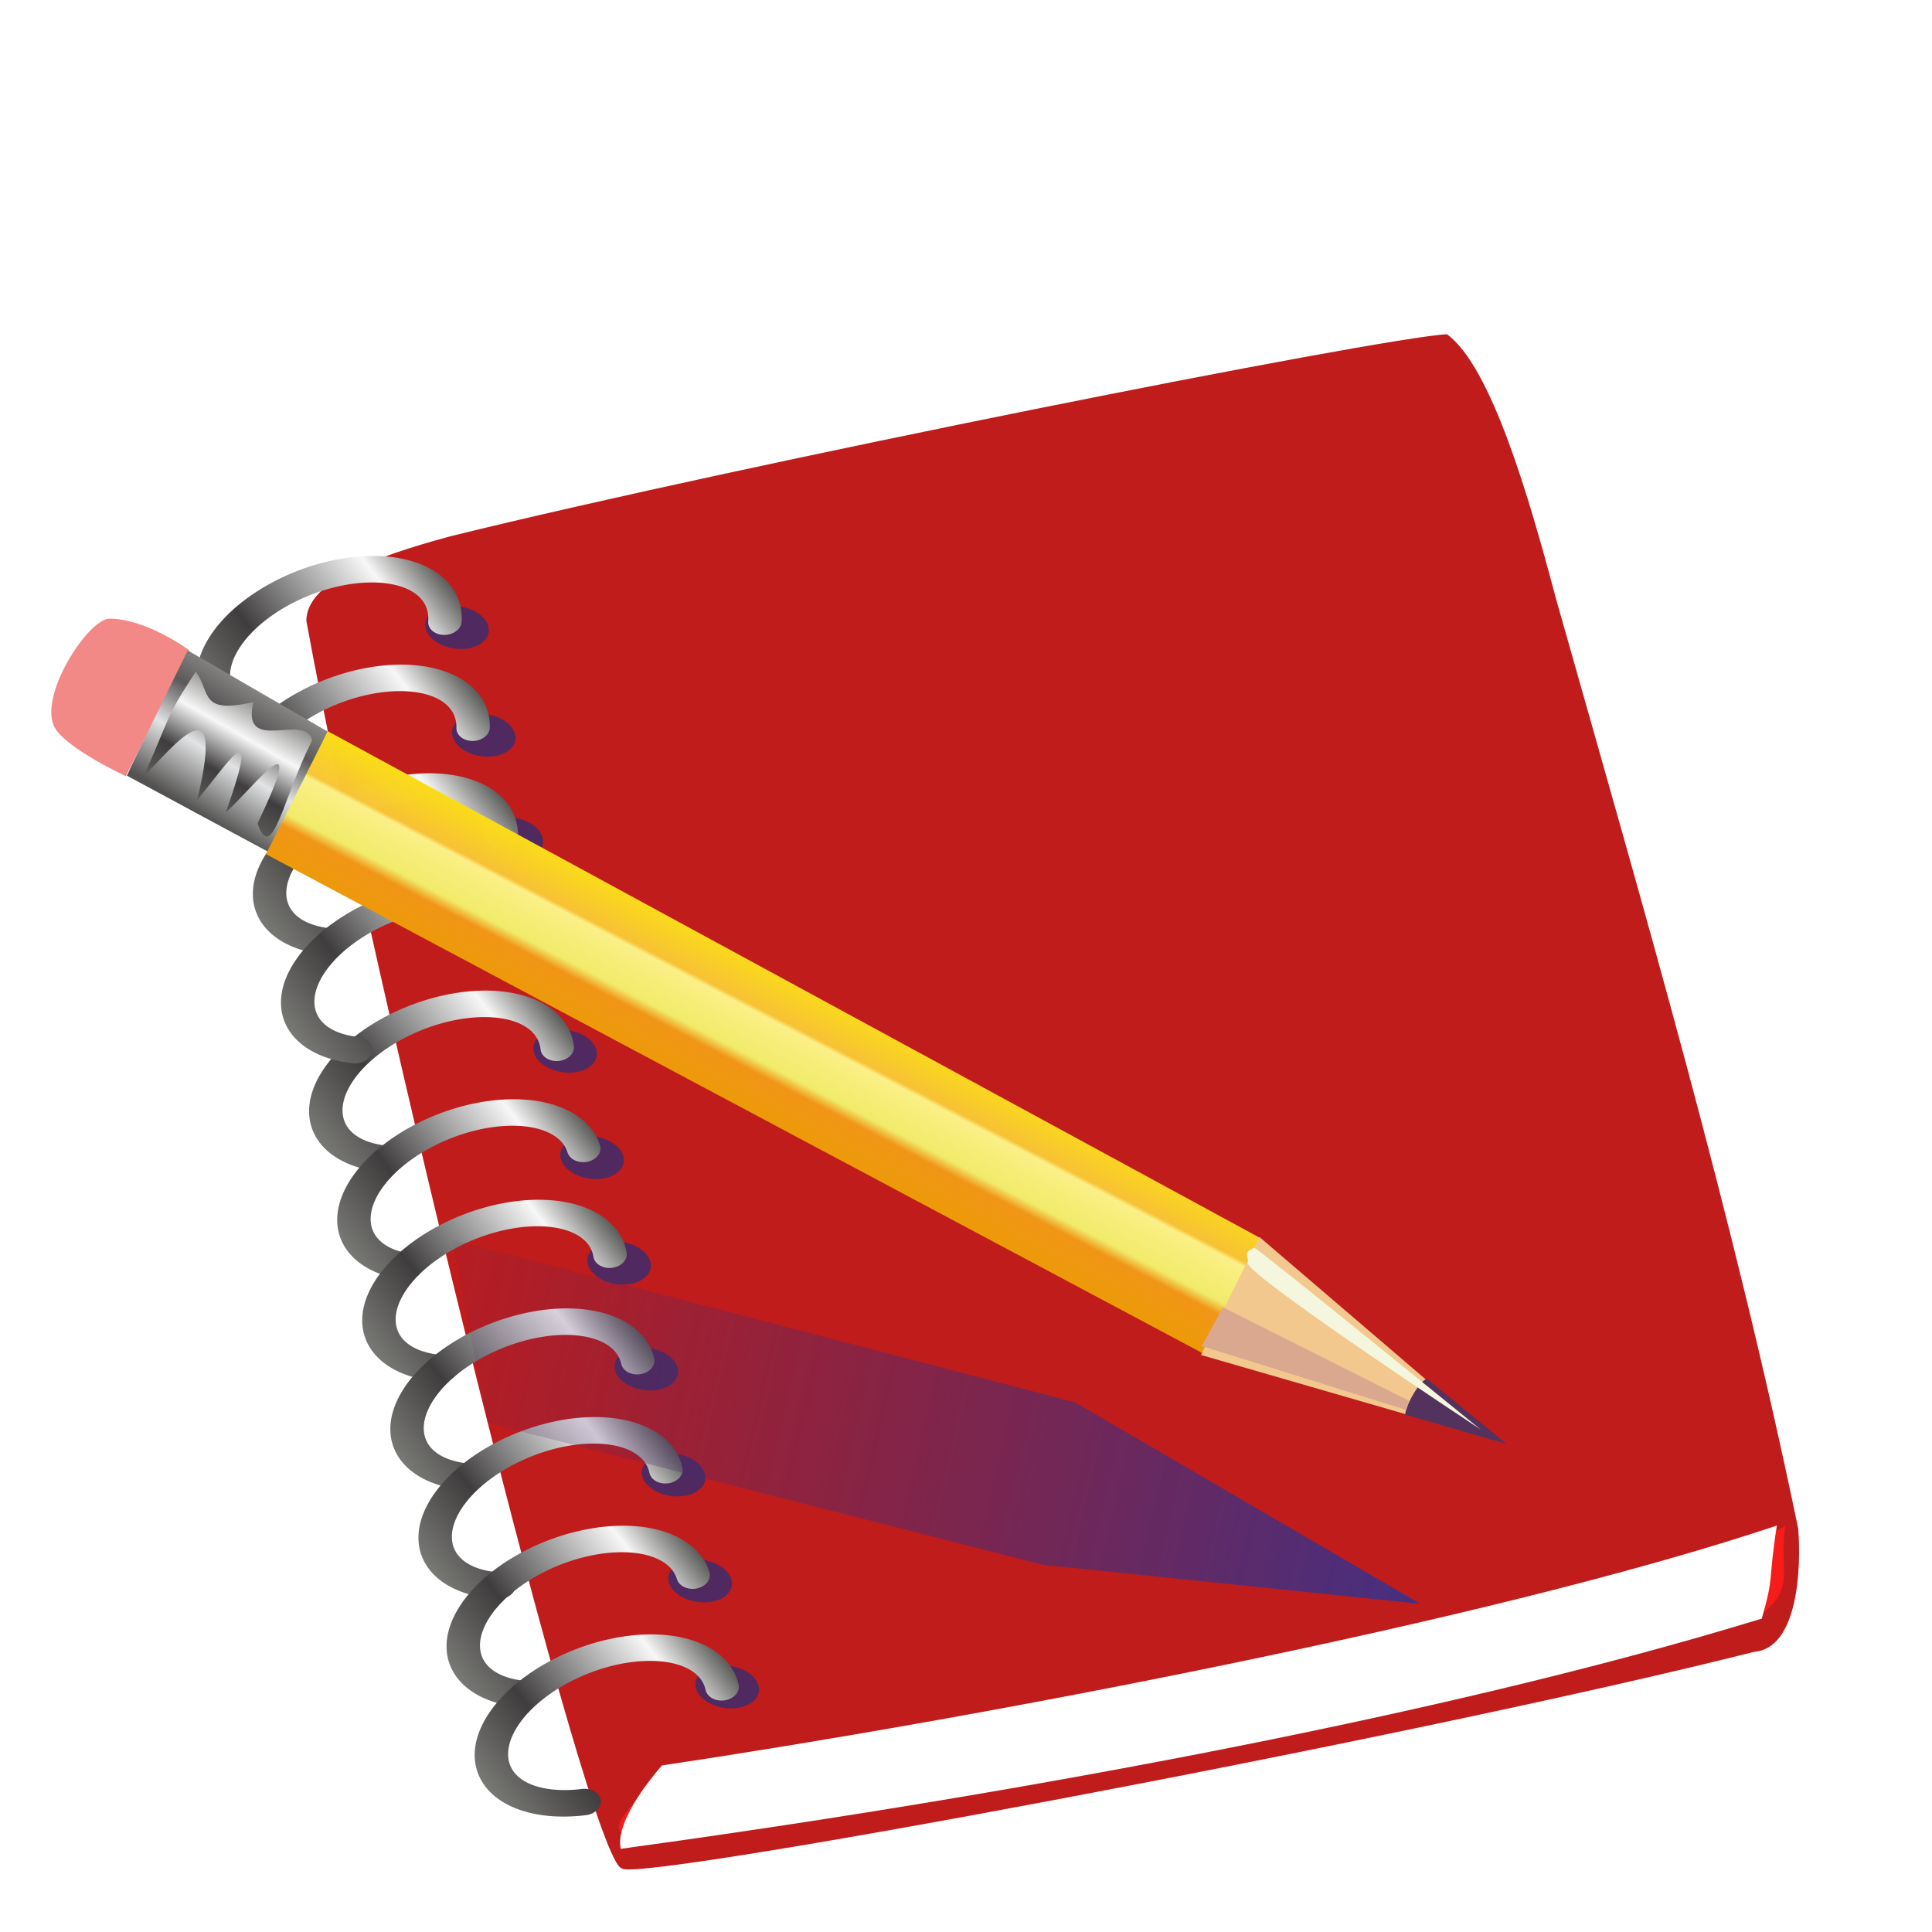 <?xml version="1.0" encoding="UTF-8" standalone="no"?>
<!-- Created with Inkscape (http://www.inkscape.org/) -->

<svg
   xmlns:dc="http://purl.org/dc/elements/1.1/"
   xmlns:cc="http://creativecommons.org/ns#"
   xmlns:rdf="http://www.w3.org/1999/02/22-rdf-syntax-ns#"
   xmlns:svg="http://www.w3.org/2000/svg"
   xmlns="http://www.w3.org/2000/svg"
   xmlns:xlink="http://www.w3.org/1999/xlink"
   xmlns:sodipodi="http://sodipodi.sourceforge.net/DTD/sodipodi-0.dtd"
   xmlns:inkscape="http://www.inkscape.org/namespaces/inkscape"
   version="1.1"
   width="128"
   height="128"
   id="svg5234"
   inkscape:version="0.48.3.1 r9886"
   sodipodi:docname="RNBIcon.svg">
  <title
     id="title3923">RedNotebook-Logo</title>
  <sodipodi:namedview
     pagecolor="#ffffff"
     bordercolor="#666666"
     borderopacity="1"
     objecttolerance="10"
     gridtolerance="10"
     guidetolerance="10"
     inkscape:pageopacity="0"
     inkscape:pageshadow="2"
     inkscape:window-width="1855"
     inkscape:window-height="1176"
     id="namedview140"
     showgrid="false"
     inkscape:snap-global="false"
     inkscape:zoom="2.6074563"
     inkscape:cx="57.643994"
     inkscape:cy="19.681494"
     inkscape:window-x="65"
     inkscape:window-y="24"
     inkscape:window-maximized="1"
     inkscape:current-layer="g3039" />
  <defs
     id="defs5236">
    <linearGradient
       id="linearGradient3913">
      <stop
         offset="0"
         style="stop-color:#535251;stop-opacity:1"
         id="stop3915" />
      <stop
         offset="0.353"
         style="stop-color:#e2e3e4;stop-opacity:1"
         id="stop3917" />
      <stop
         offset="0.626"
         style="stop-color:#5b5959;stop-opacity:1"
         id="stop3919" />
      <stop
         offset="1"
         style="stop-color:#adaba7;stop-opacity:1"
         id="stop3921" />
    </linearGradient>
    <linearGradient
       id="linearGradient3903">
      <stop
         offset="0"
         style="stop-color:#787875;stop-opacity:1"
         id="stop3905" />
      <stop
         offset="0.425"
         style="stop-color:#3f3d3d;stop-opacity:1"
         id="stop3907" />
      <stop
         offset="0.676"
         style="stop-color:#f7f7f7;stop-opacity:1"
         id="stop3909" />
      <stop
         offset="1"
         style="stop-color:#5b5b59;stop-opacity:1"
         id="stop3911" />
    </linearGradient>
    <linearGradient
       id="linearGradient3869">
      <stop
         id="stop3871"
         style="stop-color:#ec9b06;stop-opacity:1"
         offset="0" />
      <stop
         id="stop3883"
         style="stop-color:#f19517;stop-opacity:1"
         offset="0.31" />
      <stop
         id="stop3881"
         style="stop-color:#f1eb6a;stop-opacity:1"
         offset="0.39" />
      <stop
         id="stop3877"
         style="stop-color:#fbef86;stop-opacity:1"
         offset="0.67" />
      <stop
         id="stop3879"
         style="stop-color:#f8c536;stop-opacity:0.984"
         offset="0.7" />
      <stop
         id="stop3873"
         style="stop-color:#fadd17;stop-opacity:1"
         offset="1" />
    </linearGradient>
    <linearGradient
       id="linearGradient4070">
      <stop
         id="stop4072"
         style="stop-color:#eeeee6;stop-opacity:0.072"
         offset="0" />
      <stop
         id="stop4075"
         style="stop-color:#d6d4d3;stop-opacity:0.392"
         offset="1" />
    </linearGradient>
    <linearGradient
       id="linearGradient4053">
      <stop
         id="stop4055"
         style="stop-color:#6f6c73;stop-opacity:0.996;"
         offset="0" />
      <stop
         id="stop4085"
         style="stop-color:#aba7a3;stop-opacity:0.428"
         offset="0.773" />
      <stop
         id="stop4057"
         style="stop-color:#b1b2b1;stop-opacity:0.962;"
         offset="1" />
    </linearGradient>
    <linearGradient
       id="linearGradient3996">
      <stop
         id="stop3998"
         style="stop-color:#0b1a45;stop-opacity:1"
         offset="0" />
      <stop
         id="stop4000"
         style="stop-color:#bdbbc5;stop-opacity:1"
         offset="0.427" />
      <stop
         id="stop4002"
         style="stop-color:#b5c0c4;stop-opacity:1"
         offset="0.788" />
      <stop
         id="stop4004"
         style="stop-color:#221d33;stop-opacity:1"
         offset="1" />
    </linearGradient>
    <linearGradient
       id="linearGradient3986">
      <stop
         id="stop3988"
         style="stop-color:#787875;stop-opacity:1"
         offset="0" />
      <stop
         id="stop4019"
         style="stop-color:#3f3d3d;stop-opacity:1"
         offset="0.31" />
      <stop
         id="stop3990"
         style="stop-color:#f7f7f7;stop-opacity:1"
         offset="0.8" />
      <stop
         id="stop3994"
         style="stop-color:#5b5b59;stop-opacity:1"
         offset="1" />
    </linearGradient>
    <linearGradient
       id="linearGradient4711">
      <stop
         id="stop4713"
         style="stop-color:#0b1ac7;stop-opacity:1"
         offset="0" />
      <stop
         id="stop5881"
         style="stop-color:#bdbbc5;stop-opacity:1"
         offset="0.427" />
      <stop
         id="stop5879"
         style="stop-color:#b5c0c4;stop-opacity:1"
         offset="0.717" />
      <stop
         id="stop4715"
         style="stop-color:#221ded;stop-opacity:1"
         offset="1" />
    </linearGradient>
    <linearGradient
       id="linearGradient4669">
      <stop
         id="stop4671"
         style="stop-color:#413085;stop-opacity:1"
         offset="0" />
      <stop
         id="stop4673"
         style="stop-color:#4f295f;stop-opacity:0"
         offset="1" />
    </linearGradient>
    <linearGradient
       id="linearGradient4097">
      <stop
         id="stop4099"
         style="stop-color:#d74e4a;stop-opacity:1"
         offset="0" />
      <stop
         id="stop4051"
         style="stop-color:#eaced0;stop-opacity:0.988"
         offset="0.534" />
      <stop
         id="stop4101"
         style="stop-color:#ef6362;stop-opacity:1"
         offset="1" />
    </linearGradient>
    <linearGradient
       id="linearGradient4072">
      <stop
         id="stop4074"
         style="stop-color:#9c8da1;stop-opacity:1"
         offset="0" />
      <stop
         id="stop4076"
         style="stop-color:#a4a3a1;stop-opacity:0"
         offset="1" />
    </linearGradient>
    <linearGradient
       id="linearGradient4063">
      <stop
         id="stop4065"
         style="stop-color:#7991a9;stop-opacity:1"
         offset="0" />
      <stop
         id="stop4067"
         style="stop-color:#c8f0fe;stop-opacity:0.981"
         offset="1" />
    </linearGradient>
    <linearGradient
       id="linearGradient4046">
      <stop
         id="stop4048"
         style="stop-color:#535251;stop-opacity:1"
         offset="0" />
      <stop
         id="stop4079"
         style="stop-color:#e2e3e4;stop-opacity:1"
         offset="0.647" />
      <stop
         id="stop4081"
         style="stop-color:#5b5959;stop-opacity:1"
         offset="0.847" />
      <stop
         id="stop4050"
         style="stop-color:#adaba7;stop-opacity:1"
         offset="1" />
    </linearGradient>
    <linearGradient
       x1="-214.069"
       y1="89.931"
       x2="-44.69"
       y2="43.586"
       id="linearGradient3798"
       xlink:href="#linearGradient3792"
       gradientUnits="userSpaceOnUse" />
    <linearGradient
       id="linearGradient3792">
      <stop
         id="stop3794"
         style="stop-color:#2d8df8;stop-opacity:1"
         offset="0" />
      <stop
         id="stop3796"
         style="stop-color:#000000;stop-opacity:0"
         offset="1" />
    </linearGradient>
    <linearGradient
       x1="11.284"
       y1="49.946"
       x2="16.229"
       y2="41.794"
       id="linearGradient4086"
       xlink:href="#linearGradient4053"
       gradientUnits="userSpaceOnUse"
       gradientTransform="translate(18.292,21.242)" />
    <linearGradient
       x1="11.086"
       y1="51.294"
       x2="17.39"
       y2="40.266"
       id="linearGradient4095"
       xlink:href="#linearGradient4046"
       gradientUnits="userSpaceOnUse"
       gradientTransform="translate(18.292,21.242)" />
    <linearGradient
       x1="-129.257"
       y1="76.097"
       x2="-125.972"
       y2="70.297"
       id="linearGradient4103"
       xlink:href="#linearGradient4097"
       gradientUnits="userSpaceOnUse"
       gradientTransform="translate(152.722,-12.488)" />
    <linearGradient
       x1="-121.908"
       y1="150.42"
       x2="-196.956"
       y2="134.718"
       id="linearGradient4675"
       xlink:href="#linearGradient4669"
       gradientUnits="userSpaceOnUse"
       gradientTransform="matrix(1,0,0,0.9,86.89,-6.853)" />
    <filter
       x="-0.25"
       y="-0.25"
       width="1.5"
       height="1.5"
       color-interpolation-filters="sRGB"
       id="filter4002">
      <feGaussianBlur
         result="blur"
         stdDeviation="1.2"
         in="SourceAlpha"
         id="feGaussianBlur4004" />
      <feColorMatrix
         values="1 0 0 0 0 0 1 0 0 0 0 0 1 0 0 0 0 0 0.36 0 "
         type="matrix"
         result="bluralpha"
         id="feColorMatrix4006" />
      <feOffset
         result="offsetBlur"
         dy="9"
         dx="-4"
         in="bluralpha"
         id="feOffset4008" />
      <feMerge
         id="feMerge4010">
        <feMergeNode
           in="offsetBlur"
           id="feMergeNode4012" />
        <feMergeNode
           in="SourceGraphic"
           id="feMergeNode4014" />
      </feMerge>
    </filter>
    <linearGradient
       x1="22.96"
       y1="92.607"
       x2="42.187"
       y2="92.607"
       id="linearGradient3964"
       xlink:href="#linearGradient3986"
       gradientUnits="userSpaceOnUse" />
    <linearGradient
       x1="22.96"
       y1="92.77"
       x2="42.187"
       y2="92.77"
       id="linearGradient3968"
       xlink:href="#linearGradient3986"
       gradientUnits="userSpaceOnUse" />
    <linearGradient
       x1="22.96"
       y1="92.672"
       x2="42.187"
       y2="92.672"
       id="linearGradient3970"
       xlink:href="#linearGradient3986"
       gradientUnits="userSpaceOnUse" />
    <linearGradient
       x1="22.959"
       y1="92.505"
       x2="42.187"
       y2="92.505"
       id="linearGradient3972"
       xlink:href="#linearGradient3986"
       gradientUnits="userSpaceOnUse" />
    <linearGradient
       x1="22.96"
       y1="92.749"
       x2="42.187"
       y2="92.749"
       id="linearGradient3974"
       xlink:href="#linearGradient3986"
       gradientUnits="userSpaceOnUse" />
    <linearGradient
       x1="22.96"
       y1="92.73"
       x2="42.187"
       y2="92.73"
       id="linearGradient3976"
       xlink:href="#linearGradient3986"
       gradientUnits="userSpaceOnUse" />
    <linearGradient
       x1="22.96"
       y1="92.644"
       x2="42.187"
       y2="92.644"
       id="linearGradient3978"
       xlink:href="#linearGradient3986"
       gradientUnits="userSpaceOnUse" />
    <linearGradient
       x1="22.96"
       y1="92.616"
       x2="42.187"
       y2="92.616"
       id="linearGradient3980"
       xlink:href="#linearGradient3986"
       gradientUnits="userSpaceOnUse" />
    <linearGradient
       x1="22.96"
       y1="92.688"
       x2="42.187"
       y2="92.688"
       id="linearGradient3982"
       xlink:href="#linearGradient3986"
       gradientUnits="userSpaceOnUse" />
    <linearGradient
       x1="22.96"
       y1="92.678"
       x2="42.187"
       y2="92.678"
       id="linearGradient3984"
       xlink:href="#linearGradient3986"
       gradientUnits="userSpaceOnUse" />
    <linearGradient
       x1="22.959"
       y1="93.263"
       x2="42.187"
       y2="93.263"
       id="linearGradient4021"
       xlink:href="#linearGradient3986"
       gradientUnits="userSpaceOnUse" />
    <linearGradient
       x1="73.27"
       y1="93.489"
       x2="77.87"
       y2="84.685"
       id="linearGradient3875"
       xlink:href="#linearGradient3869"
       gradientUnits="userSpaceOnUse" />
    <linearGradient
       x1="22.96"
       y1="92.678"
       x2="42.187"
       y2="92.678"
       id="linearGradient3957"
       xlink:href="#linearGradient3986"
       gradientUnits="userSpaceOnUse" />
    <linearGradient
       x1="22.959"
       y1="92.505"
       x2="42.187"
       y2="92.505"
       id="linearGradient3959"
       xlink:href="#linearGradient3986"
       gradientUnits="userSpaceOnUse" />
    <linearGradient
       x1="22.96"
       y1="92.688"
       x2="42.187"
       y2="92.688"
       id="linearGradient3961"
       xlink:href="#linearGradient3986"
       gradientUnits="userSpaceOnUse" />
    <linearGradient
       x1="22.96"
       y1="92.616"
       x2="42.187"
       y2="92.616"
       id="linearGradient3963"
       xlink:href="#linearGradient3986"
       gradientUnits="userSpaceOnUse" />
    <linearGradient
       x1="22.96"
       y1="92.644"
       x2="42.187"
       y2="92.644"
       id="linearGradient3965"
       xlink:href="#linearGradient3986"
       gradientUnits="userSpaceOnUse" />
    <linearGradient
       x1="22.96"
       y1="92.73"
       x2="42.187"
       y2="92.73"
       id="linearGradient3967"
       xlink:href="#linearGradient3986"
       gradientUnits="userSpaceOnUse" />
    <linearGradient
       x1="22.96"
       y1="92.749"
       x2="42.187"
       y2="92.749"
       id="linearGradient3969"
       xlink:href="#linearGradient3986"
       gradientUnits="userSpaceOnUse" />
    <linearGradient
       x1="22.96"
       y1="92.672"
       x2="42.187"
       y2="92.672"
       id="linearGradient3971"
       xlink:href="#linearGradient3986"
       gradientUnits="userSpaceOnUse" />
    <linearGradient
       x1="22.96"
       y1="92.77"
       x2="42.187"
       y2="92.77"
       id="linearGradient3973"
       xlink:href="#linearGradient3986"
       gradientUnits="userSpaceOnUse" />
    <linearGradient
       x1="22.96"
       y1="92.607"
       x2="42.187"
       y2="92.607"
       id="linearGradient3975"
       xlink:href="#linearGradient3986"
       gradientUnits="userSpaceOnUse" />
    <linearGradient
       x1="22.959"
       y1="93.263"
       x2="42.187"
       y2="93.263"
       id="linearGradient3977"
       xlink:href="#linearGradient3986"
       gradientUnits="userSpaceOnUse" />
    <linearGradient
       x1="-121.908"
       y1="150.42"
       x2="-196.956"
       y2="134.718"
       id="linearGradient3979"
       xlink:href="#linearGradient4669"
       gradientUnits="userSpaceOnUse"
       gradientTransform="matrix(1,0,0,0.9,86.89,-6.853)" />
    <linearGradient
       x1="-129.257"
       y1="76.097"
       x2="-125.972"
       y2="70.297"
       id="linearGradient3981"
       xlink:href="#linearGradient4097"
       gradientUnits="userSpaceOnUse"
       gradientTransform="translate(152.722,-12.488)" />
    <linearGradient
       x1="11.086"
       y1="51.294"
       x2="17.39"
       y2="40.266"
       id="linearGradient3983"
       xlink:href="#linearGradient4046"
       gradientUnits="userSpaceOnUse"
       gradientTransform="translate(18.292,21.242)" />
    <linearGradient
       x1="73.27"
       y1="93.489"
       x2="77.87"
       y2="84.685"
       id="linearGradient3985"
       xlink:href="#linearGradient3869"
       gradientUnits="userSpaceOnUse" />
    <linearGradient
       x1="11.284"
       y1="49.946"
       x2="16.229"
       y2="41.794"
       id="linearGradient3987"
       xlink:href="#linearGradient4053"
       gradientUnits="userSpaceOnUse"
       gradientTransform="translate(18.292,21.242)" />
    <linearGradient
       x1="11.284"
       y1="49.946"
       x2="16.229"
       y2="41.794"
       id="linearGradient3990"
       xlink:href="#linearGradient4053"
       gradientUnits="userSpaceOnUse"
       gradientTransform="translate(8.755,33.529)" />
    <linearGradient
       x1="73.27"
       y1="93.489"
       x2="77.87"
       y2="84.685"
       id="linearGradient3997"
       xlink:href="#linearGradient3869"
       gradientUnits="userSpaceOnUse"
       gradientTransform="translate(-9.537,12.287)" />
    <linearGradient
       x1="12.849"
       y1="48.854"
       x2="18.611"
       y2="39.588"
       id="linearGradient4000"
       xlink:href="#linearGradient3913"
       gradientUnits="userSpaceOnUse"
       gradientTransform="translate(8.755,33.529)" />
    <linearGradient
       x1="-129.257"
       y1="76.097"
       x2="-125.972"
       y2="70.297"
       id="linearGradient4003"
       xlink:href="#linearGradient4097"
       gradientUnits="userSpaceOnUse"
       gradientTransform="translate(143.185,-0.201)" />
    <linearGradient
       inkscape:collect="always"
       xlink:href="#linearGradient3903"
       id="linearGradient3901"
       gradientUnits="userSpaceOnUse"
       gradientTransform="translate(8.755,33.529)"
       x1="13.59"
       y1="51.302"
       x2="19.212"
       y2="41.523" />
  </defs>
  <g
     transform="translate(-8.667,-28.63)"
     id="layer2"
     style="display:inline" />
  <g
     transform="translate(-8.667,-28.63)"
     id="layer3"
     style="display:inline">
    <g
       transform="translate(143.185,-0.201)"
       id="g4679"
       style="display:inline;filter:url(#filter4002)">
      <g
         transform="translate(-134.43,33.73)"
         id="g3039"
         style="display:inline">
        <path
           d="M 118.063,29.485 C 113.426,29.763 71.843,37.998 52.031,42.875 46.927,44.264 42.526,45.894 42.5,48.469 c 4.442,24.35 18.777,82.423 20.906,82.656 0.596,1.005 51.619,-8.457 75.005,-14.341 2.926,-0.226 3.138,-5.573 2.928,-8.167 -4.316,-20.846 -10.213,-40.999 -16.058,-61.649 -1.74,-6.563 -4.273,-15.361 -7.218,-17.484 z"
           transform="translate(-18.292,-21.242)"
           id="path5865"
           style="fill:#c01c1c;fill-opacity:1;stroke:none"
           inkscape:connector-curvature="0"
           sodipodi:nodetypes="cccccccc" />
        <path
           d="m 122.192,87.205 c -0.441,2.966 0.728,4.014 -1.606,5.877 -18.142,3.741 -74.941,16.465 -75.013,14.728 -1.573,-0.625 0.067,-1.63 1.083,-3.403 9.733,-1.204 71.408,-14.403 75.536,-17.203 z"
           id="path3051"
           style="fill:#f61c1a;fill-opacity:1;stroke:none" />
        <path
           d="m 45.043,108.59 c 23.24,-3.177 53.453,-8.465 75.592,-15.253 0.844,-2.96 0.39,-2.205 0.997,-6.163 -19.062,6.379 -53.409,12.84 -73.862,15.892 -1.527,1.759 -3.066,4.094 -2.727,5.524 z"
           id="path3049"
           style="fill:#ffffff;fill-opacity:1;stroke:none"
           inkscape:connector-curvature="0"
           sodipodi:nodetypes="cccccc" />
      </g>
      <g
         transform="matrix(1.116,-0.039,0.195,0.765,42.695,16.369)"
         id="g4432">
        <path
           d="m -135.394,52.512 a 1.858,1.858 0 1 1 0.013,-0.037"
           id="path4262"
           style="fill:#4f295f;fill-opacity:1;fill-rule:nonzero;stroke:none" />
        <path
           d="m -135.387,52.494 a 1.858,1.858 0 1 1 0.008,-0.021"
           transform="translate(0,18.355)"
           id="path4262-5"
           style="fill:#4f295f;fill-opacity:1;fill-rule:nonzero;stroke:none;display:inline" />
        <path
           d="m -135.39,52.5 a 1.858,1.858 0 1 1 0.009,-0.025"
           transform="translate(0,36.709)"
           id="path4262-1"
           style="fill:#4f295f;fill-opacity:1;fill-rule:nonzero;stroke:none;display:inline" />
        <path
           d="m -135.382,52.479 a 1.858,1.858 0 1 1 0.001,-0.004"
           transform="translate(0,9.177)"
           id="path4262-0"
           style="fill:#4f295f;fill-opacity:1;fill-rule:nonzero;stroke:none;display:inline" />
        <path
           d="m -135.383,52.481 a 1.858,1.858 0 1 1 0.002,-0.006"
           transform="translate(0,27.532)"
           id="path4262-3"
           style="fill:#4f295f;fill-opacity:1;fill-rule:nonzero;stroke:none;display:inline" />
        <path
           d="m -135.387,52.493 a 1.858,1.858 0 1 1 0.006,-0.018"
           transform="translate(0,45.886)"
           id="path4262-9"
           style="fill:#4f295f;fill-opacity:1;fill-rule:nonzero;stroke:none;display:inline" />
        <path
           d="m -136.806,50.026 a 1.858,1.858 0 1 1 -0.061,-0.01"
           transform="translate(0,55.064)"
           id="path4262-51"
           style="fill:#4f295f;fill-opacity:1;fill-rule:nonzero;stroke:none;display:inline" />
        <path
           d="m -137.129,53.713 a 1.858,1.858 0 1 1 0.052,-8.07e-4"
           transform="translate(0,91.773)"
           id="path4262-18"
           style="fill:#4f295f;fill-opacity:1;fill-rule:nonzero;stroke:none;display:inline" />
        <path
           d="m -136.863,50.017 a 1.858,1.858 0 1 1 -0.006,-8.4e-4"
           transform="translate(0,64.241)"
           id="path4262-6"
           style="fill:#4f295f;fill-opacity:1;fill-rule:nonzero;stroke:none;display:inline" />
        <path
           d="m -137.001,50.002 a 1.858,1.858 0 1 1 -0.041,-0.002"
           transform="translate(0,73.418)"
           id="path4262-8"
           style="fill:#4f295f;fill-opacity:1;fill-rule:nonzero;stroke:none;display:inline" />
        <path
           d="m -136.953,50.006 a 1.858,1.858 0 1 1 -0.046,-0.004"
           transform="translate(0,82.595)"
           id="path4262-03"
           style="fill:#4f295f;fill-opacity:1;fill-rule:nonzero;stroke:none;display:inline" />
      </g>
      <g
         id="g4006">
        <path
           d="M 25.973,97.322 A 8.482,5.704 0 1 1 40.266,96.141"
           transform="matrix(0.839,-0.422,0.504,0.651,-183.282,15.422)"
           id="path3899-5"
           style="fill:none;stroke:url(#linearGradient3957);stroke-width:2.263;stroke-linecap:round;stroke-miterlimit:4;stroke-opacity:1;stroke-dasharray:none;display:inline" />
        <path
           d="M 25.996,97.341 A 8.482,5.704 0 1 1 40.389,95.955"
           transform="matrix(0.839,-0.422,0.504,0.651,-181.419,22.621)"
           id="path3899-3"
           style="fill:none;stroke:url(#linearGradient3961);stroke-width:2.263;stroke-linecap:round;stroke-miterlimit:4;stroke-opacity:1;stroke-dasharray:none;display:inline" />
        <path
           d="M 25.828,97.198 A 8.482,5.704 0 1 1 40.38,95.97"
           transform="matrix(0.839,-0.422,0.504,0.651,-179.556,29.82)"
           id="path3899-87"
           style="fill:none;stroke:url(#linearGradient3963);stroke-width:2.263;stroke-linecap:round;stroke-miterlimit:4;stroke-opacity:1;stroke-dasharray:none;display:inline" />
        <path
           d="M 26.099,97.425 A 8.482,5.704 0 1 1 40.633,95.517"
           transform="matrix(0.839,-0.422,0.504,0.651,-175.831,44.217)"
           id="path3899-82"
           style="fill:none;stroke:url(#linearGradient3967);stroke-width:2.263;stroke-linecap:round;stroke-miterlimit:4;stroke-opacity:1;stroke-dasharray:none;display:inline" />
        <path
           d="M 25.59,96.977 A 8.482,5.704 0 1 1 40.876,94.905"
           transform="matrix(0.839,-0.422,0.504,0.651,-173.968,51.415)"
           id="path4256"
           style="fill:none;stroke:url(#linearGradient3959);stroke-width:2.263;stroke-linecap:round;stroke-miterlimit:4;stroke-opacity:1;stroke-dasharray:none;display:inline" />
        <path
           d="M 25.891,97.253 A 8.482,5.704 0 1 1 40.482,95.801"
           transform="matrix(0.839,-0.422,0.504,0.651,-177.694,37.018)"
           id="path3899-9"
           style="fill:none;stroke:url(#linearGradient3965);stroke-width:2.263;stroke-linecap:round;stroke-miterlimit:4;stroke-opacity:1;stroke-dasharray:none;display:inline" />
        <path
           d="M 26.149,97.464 A 8.482,5.704 0 1 1 40.716,95.337"
           transform="matrix(0.839,-0.422,0.504,0.651,-172.311,58.075)"
           id="path3899-5-7"
           style="fill:none;stroke:url(#linearGradient3969);stroke-width:2.263;stroke-linecap:round;stroke-miterlimit:4;stroke-opacity:1;stroke-dasharray:none;display:inline" />
        <path
           d="M 25.958,97.309 A 8.482,5.704 0 1 1 40.787,95.162"
           transform="matrix(0.839,-0.422,0.504,0.651,-170.448,65.274)"
           id="path3899-3-8"
           style="fill:none;stroke:url(#linearGradient3971);stroke-width:2.263;stroke-linecap:round;stroke-miterlimit:4;stroke-opacity:1;stroke-dasharray:none;display:inline" />
        <path
           d="M 26.203,97.506 A 8.482,5.704 0 1 1 40.774,95.196"
           transform="matrix(0.839,-0.422,0.504,0.651,-168.586,72.472)"
           id="path3899-87-3"
           style="fill:none;stroke:url(#linearGradient3973);stroke-width:2.263;stroke-linecap:round;stroke-miterlimit:4;stroke-opacity:1;stroke-dasharray:none;display:inline" />
        <path
           d="M 25.809,97.18 A 8.482,5.704 0 1 1 40.87,94.923"
           transform="matrix(0.839,-0.422,0.504,0.651,-166.723,79.671)"
           id="path3899-9-1"
           style="fill:none;stroke:url(#linearGradient3975);stroke-width:2.263;stroke-linecap:round;stroke-miterlimit:4;stroke-opacity:1;stroke-dasharray:none;display:inline" />
        <path
           d="M 27.884,98.493 A 8.482,5.704 0 1 1 40.782,95.176"
           transform="matrix(0.839,-0.422,0.504,0.651,-164.86,86.87)"
           id="path3899-82-2"
           style="fill:none;stroke:url(#linearGradient3977);stroke-width:2.263;stroke-linecap:round;stroke-miterlimit:4;stroke-opacity:1;stroke-dasharray:none;marker-start:none;display:inline" />
      </g>
      <path
         d="m -36.415,126.088 -25,-2.585 -36.795,-9.401 -2.367,-12.149 41.281,10.787 z"
         id="path4667"
         style="fill:url(#linearGradient3979);fill-opacity:1;stroke:none;display:inline" />
    </g>
    <path
       d="m 15.935,69.617 c 2.468,0.015 5.278,2.1 5.278,2.1 l -4.212,8.336 c 0,0 -3.808,-1.774 -4.664,-3.146 -1.251,-2.006 2.149,-7.299 3.597,-7.29 z"
       id="rect7062"
       style="fill:#f28987;fill-opacity:1;fill-rule:nonzero;stroke:none;display:inline" />
    <path
       d="m 17.078,80.022 c 0.124,-0.372 4.026,-8.3 4.026,-8.3 l 9.291,5.389 -3.853,8.01 z"
       id="path5614"
       style="fill:url(#linearGradient4000);fill-opacity:1;display:inline" />
    <path
       d="M 30.382,77.074 92.161,110.652 88.558,118.397 26.289,85.221 z"
       id="rect3943"
       style="fill:url(#linearGradient3997);fill-opacity:1;fill-rule:nonzero;stroke:none;display:inline" />
    <path
       d="m 88.236,118.4 19.635,5.681 -15.755,-13.49 z"
       id="path4061"
       style="fill:#f3c88e;fill-opacity:1;display:inline" />
    <path
       d="m 108.487,124.298 -6.722,-1.948 c 0,-0.568 1.015,-2.363 1.46,-2.363 z"
       id="path5527"
       style="fill:#54325e;fill-opacity:1;display:inline"
       inkscape:connector-curvature="0"
       sodipodi:nodetypes="cccc" />
    <path
       d="m 102.016,121.432 -12.325,-6.189 -1.402,2.568 13.551,4.234 z"
       id="path3914"
       style="fill:#daa88e;fill-opacity:1;stroke:none" />
    <path
       d="m 91.341,112.244 c -0.766,0.427 15.415,11.09 15.415,11.09 0,0 -14.545,-11.849 -14.992,-12.039 -0.77,0.32 -0.374,0.514 -0.423,0.949 z"
       id="path3122"
       style="fill:#f4f6dd;fill-opacity:1;stroke:none" />
    <path
       style="fill:url(#linearGradient3901);fill-opacity:1;display:inline"
       d="m 29.344,77.68 c -1.937,3.823 -2.657,8.292 -3.616,5.502 3.639,-7.585 -0.529,-2.075 -2.092,-0.742 2.506,-7.134 -0.088,-2.924 -1.904,-0.821 2.043,-8.425 -2.006,-2.973 -3.534,-1.593 1.758,-3.899 1.377,-3.777 3.443,-6.897 1.006,1.371 0.216,2.85 3.814,2.011 -0.841,3.545 3.491,0.644 3.888,2.54 z"
       id="path3899"
       inkscape:connector-curvature="0"
       sodipodi:nodetypes="cccccccc" />
  </g>
</svg>
